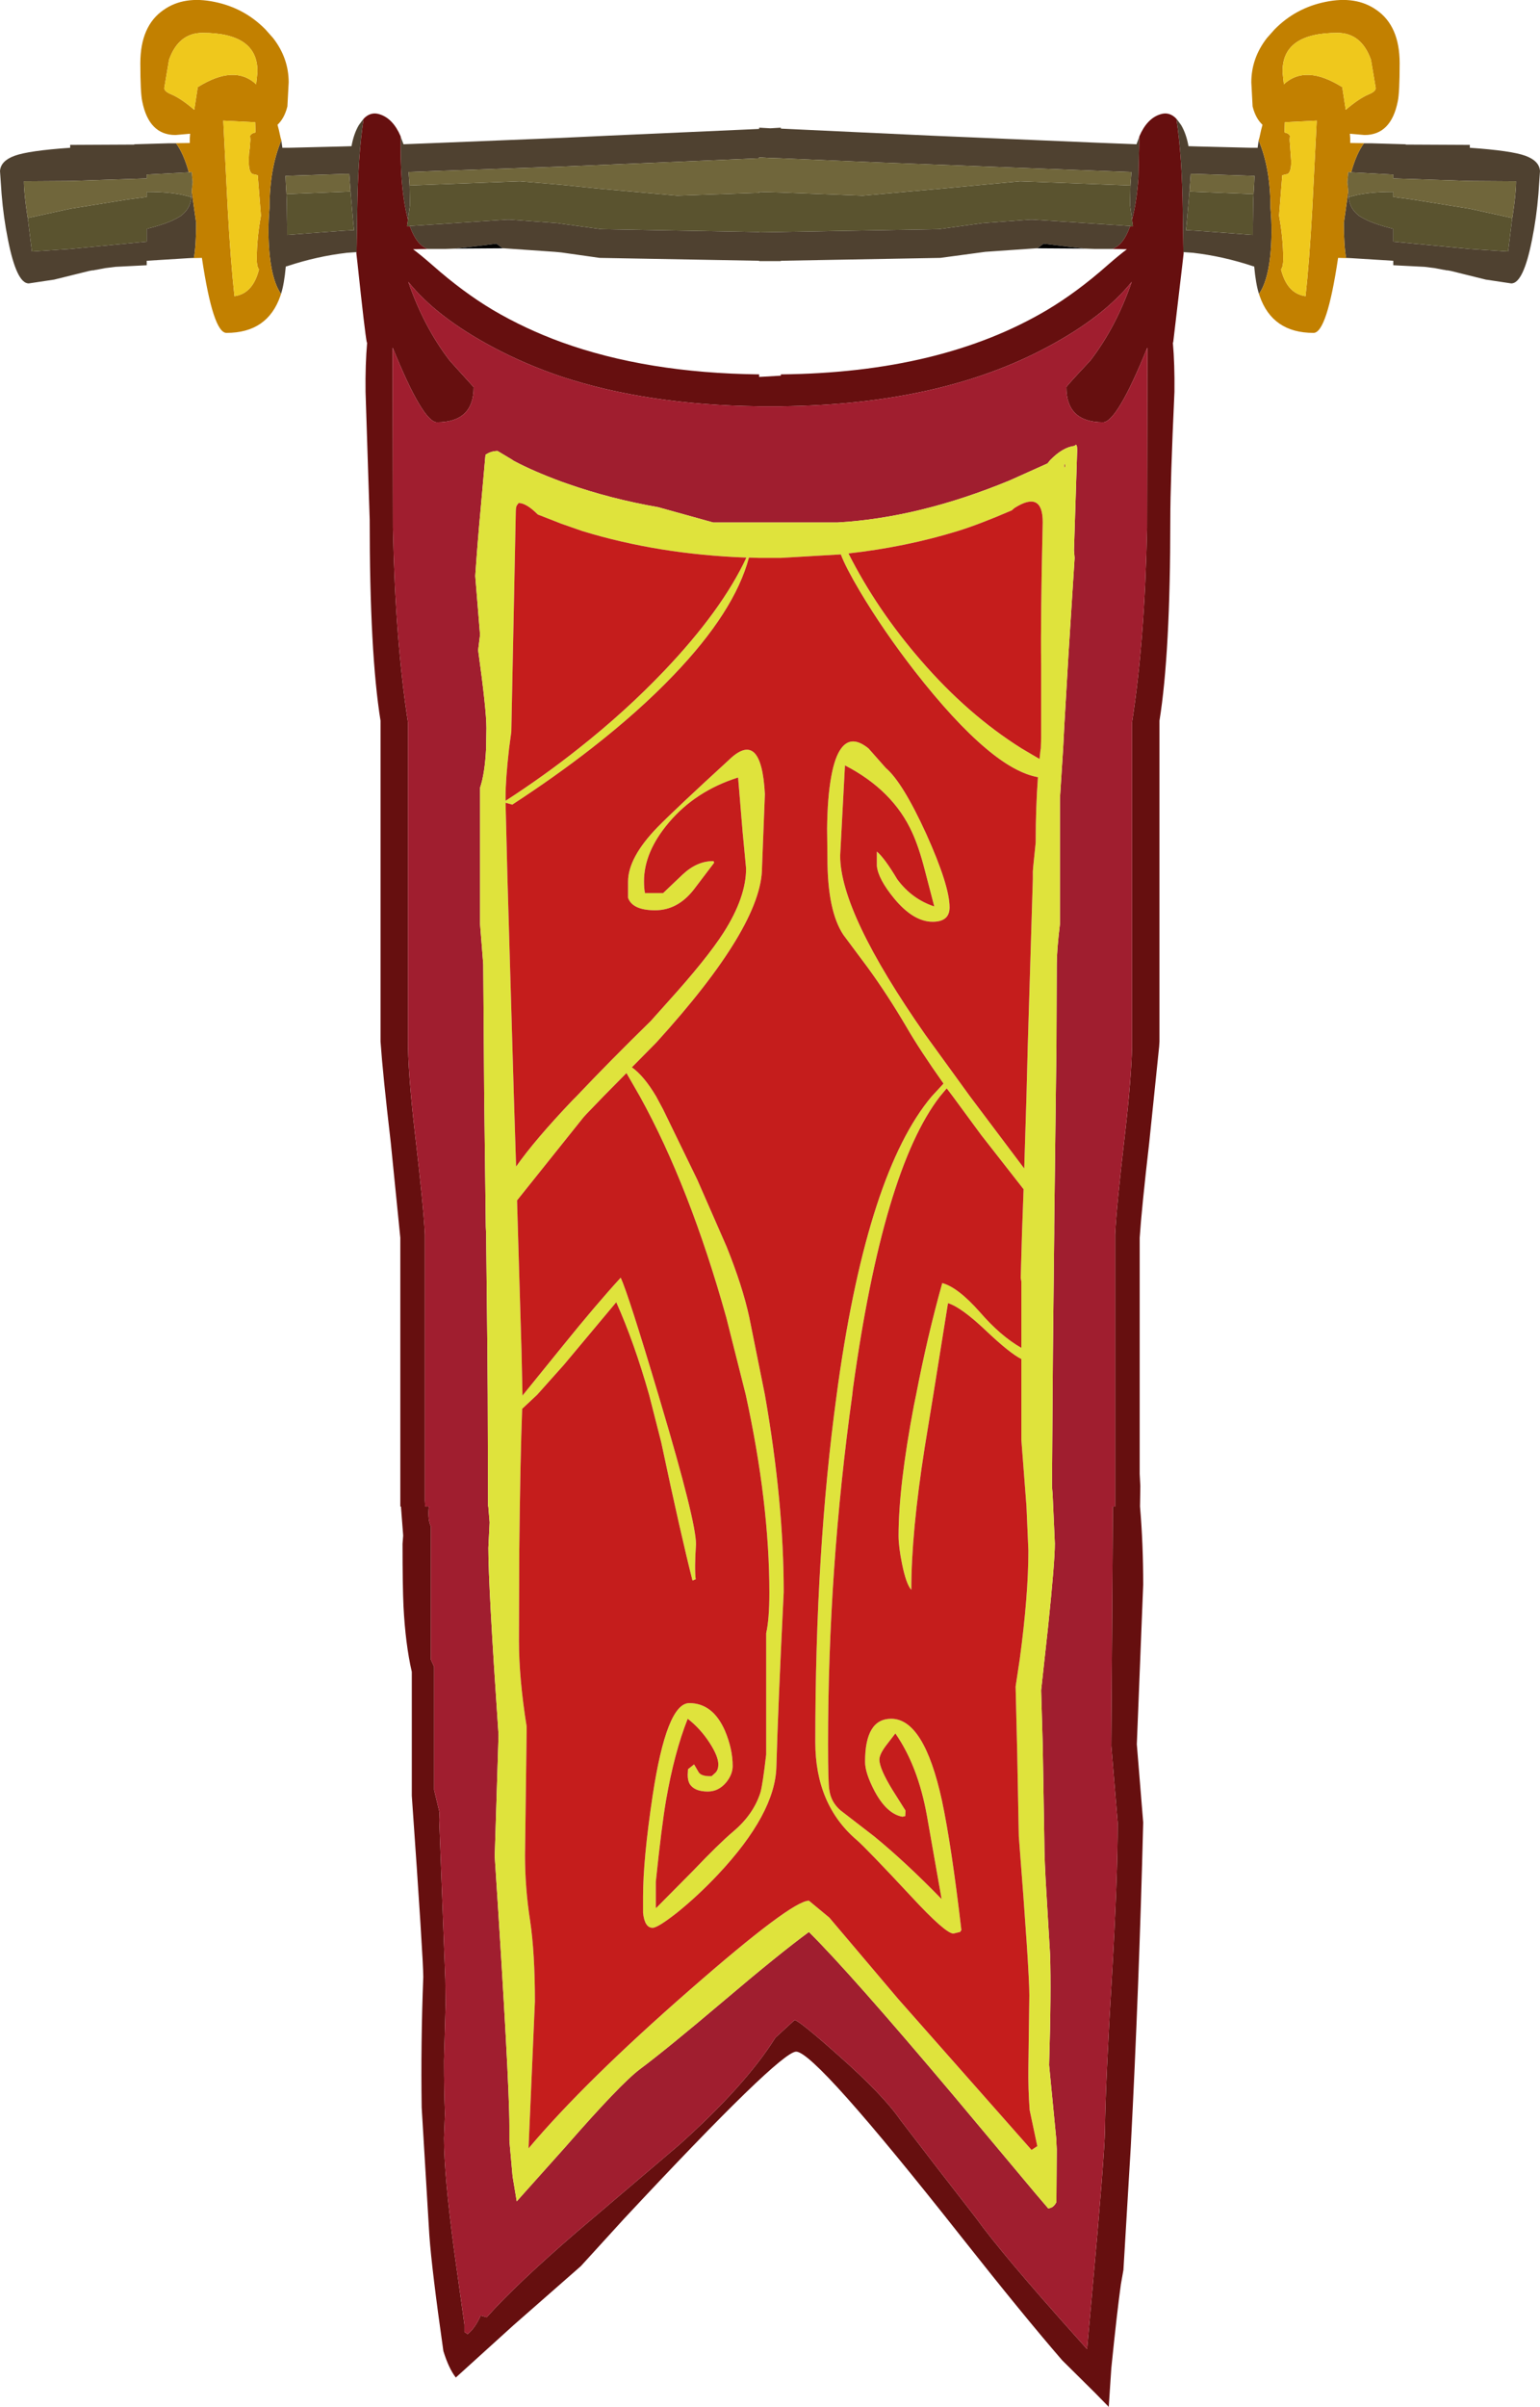 <?xml version="1.0" encoding="UTF-8" standalone="no"?>
<svg xmlns:ffdec="https://www.free-decompiler.com/flash" xmlns:xlink="http://www.w3.org/1999/xlink" ffdec:objectType="frame" height="377.05px" width="241.4px" xmlns="http://www.w3.org/2000/svg">
  <g transform="matrix(1.0, 0.0, 0.0, 1.0, 0.0, 0.0)">
    <use ffdec:characterId="1515" height="377.05" transform="matrix(1.0, 0.0, 0.0, 1.0, 0.0, 0.0)" width="241.4" xlink:href="#shape0"/>
  </g>
  <defs>
    <g id="shape0" transform="matrix(1.0, 0.0, 0.0, 1.0, 0.0, 0.0)">
      <path d="M215.05 22.45 L220.2 22.6 220.3 22.6 220.4 22.65 230.4 22.7 230.4 23.15 Q236.9 23.6 239.1 24.4 241.3 25.2 241.4 26.8 L241.15 30.4 Q240.85 34.1 240.15 37.55 238.8 44.4 236.9 44.4 L232.9 43.8 227.45 42.45 226.9 42.35 226.7 42.35 226.55 42.3 226.2 42.25 225.95 42.2 225.7 42.15 225.15 42.05 224.9 42.0 223.3 41.8 218.4 41.55 218.4 40.85 211.95 40.45 211.0 40.4 Q210.65 38.4 210.65 34.9 L211.35 30.0 211.4 30.7 211.4 30.9 Q211.55 32.7 213.1 33.85 L213.45 34.05 Q215.0 35.0 218.4 35.85 L218.4 37.85 230.4 39.0 236.4 39.4 237.05 34.15 237.1 33.9 Q237.65 30.25 237.65 28.4 L230.4 28.35 218.4 27.95 218.4 27.35 211.8 27.0 Q212.6 24.1 213.8 22.45 L215.05 22.45 M197.35 46.05 Q196.85 44.5 196.6 41.75 L196.4 41.7 Q191.75 40.15 187.0 39.6 L185.55 39.5 185.55 39.6 185.5 39.65 185.4 33.05 Q185.3 24.5 184.4 18.6 L184.75 19.05 185.15 19.6 Q185.95 20.95 186.3 22.9 L187.95 22.95 196.15 23.15 197.15 23.15 197.15 23.05 197.3 22.0 Q199.15 26.4 199.15 32.55 199.5 36.5 199.1 40.25 198.65 44.2 197.35 46.05 M55.85 39.6 L55.85 39.5 54.4 39.6 Q49.65 40.15 45.0 41.7 L44.8 41.75 Q44.55 44.5 44.05 46.05 42.75 44.2 42.3 40.25 41.9 36.5 42.25 32.55 42.25 26.4 44.1 22.0 L44.25 23.05 44.25 23.15 45.25 23.15 53.45 22.95 55.1 22.9 Q55.45 20.95 56.25 19.6 L56.65 19.05 57.0 18.6 Q56.1 24.5 56.0 33.05 L55.9 39.65 55.85 39.6 M29.45 40.45 L23.0 40.85 23.0 41.55 18.1 41.8 16.5 42.0 16.25 42.05 15.7 42.15 15.45 42.2 15.2 42.25 14.85 42.3 14.7 42.35 14.5 42.35 13.95 42.45 8.5 43.8 4.5 44.4 Q2.6 44.4 1.25 37.55 0.55 34.1 0.25 30.4 L0.0 26.8 Q0.1 25.2 2.3 24.4 4.5 23.6 11.0 23.15 L11.0 22.7 21.0 22.65 21.1 22.6 21.2 22.6 26.35 22.45 27.6 22.45 Q28.8 24.1 29.6 27.0 L23.0 27.35 23.0 27.95 11.0 28.35 3.75 28.4 Q3.75 30.25 4.3 33.9 L4.35 34.15 5.0 39.4 11.0 39.0 23.0 37.85 23.0 35.85 Q26.4 35.0 27.95 34.05 L28.3 33.85 Q29.85 32.7 30.0 30.9 L30.0 30.7 30.05 30.0 30.75 34.9 Q30.75 38.4 30.4 40.4 L29.45 40.45 M62.8 21.35 L62.95 21.8 63.25 22.6 69.6 22.35 88.0 21.6 95.45 21.25 119.0 20.2 119.0 20.0 120.75 20.1 122.4 20.0 122.4 20.15 145.95 21.25 171.8 22.35 178.15 22.6 178.45 21.8 178.6 21.35 178.45 27.9 Q178.15 31.85 177.45 34.4 L177.15 32.2 177.15 32.0 177.15 31.9 177.15 31.5 177.2 29.05 177.35 26.95 172.0 26.75 137.7 25.45 122.4 24.8 120.7 24.75 119.0 24.65 119.0 24.8 103.7 25.45 88.0 26.1 69.4 26.75 64.05 26.95 64.2 29.05 64.25 31.5 64.25 31.9 64.25 32.0 64.25 32.2 63.95 34.4 Q63.25 31.85 62.95 27.9 62.75 24.8 62.8 21.35 M64.25 35.45 L64.25 35.4 65.1 35.35 79.5 34.4 79.9 34.4 87.35 34.95 88.0 35.05 94.25 35.9 119.0 36.35 119.0 36.4 147.15 35.9 154.05 34.95 161.5 34.4 161.9 34.4 176.3 35.35 177.15 35.4 177.15 35.45 Q176.1 38.4 174.35 39.0 L173.75 39.0 171.65 39.0 170.15 38.95 167.45 38.65 163.4 38.15 163.55 38.2 162.6 38.9 162.4 38.9 154.45 39.45 147.4 40.4 122.4 40.85 122.4 40.9 119.0 40.9 119.0 40.85 94.0 40.4 88.0 39.55 86.95 39.45 79.0 38.9 78.8 38.9 77.85 38.2 78.0 38.15 73.95 38.65 71.25 38.95 69.75 39.0 67.65 39.0 67.05 39.0 Q65.3 38.4 64.25 35.45 M196.5 30.4 L196.6 28.7 196.65 27.55 196.45 27.55 187.35 27.25 186.65 27.25 186.45 30.0 186.35 31.2 186.0 35.2 185.9 36.05 187.7 36.15 194.4 36.65 195.6 36.75 196.4 36.8 196.4 35.9 196.4 35.4 196.45 31.55 196.5 30.4 M44.9 30.4 L44.95 31.55 45.0 35.4 45.0 35.9 45.0 36.8 45.8 36.75 47.0 36.65 53.7 36.15 55.5 36.05 55.4 35.2 55.05 31.2 54.95 30.0 54.75 27.25 54.05 27.25 44.95 27.55 44.75 27.55 44.8 28.7 44.9 30.4" fill="#4f4130" fill-rule="evenodd" stroke="none"/>
      <path d="M215.05 22.45 L213.8 22.45 Q212.6 24.1 211.8 27.0 L211.35 26.95 211.2 28.55 211.35 30.0 210.65 34.9 Q210.65 38.4 211.0 40.4 L211.95 40.45 209.75 40.4 Q208.0 52.15 205.9 52.15 199.45 52.15 197.45 46.35 L197.35 46.05 Q198.65 44.2 199.1 40.25 199.5 36.5 199.15 32.55 199.15 26.4 197.3 22.0 L197.3 21.95 197.4 21.65 197.7 20.3 197.9 19.55 Q196.85 18.55 196.4 16.85 L196.35 16.65 196.15 12.9 Q196.15 9.1 198.6 5.95 L199.8 4.6 Q203.1 1.25 207.75 0.3 212.55 -0.7 215.75 1.55 219.4 4.05 219.4 9.9 219.4 14.55 219.1 15.9 218.05 21.15 213.9 21.15 L211.6 20.95 211.65 21.65 211.65 22.4 215.05 22.45 M44.05 46.05 L43.95 46.35 Q41.95 52.15 35.5 52.15 33.4 52.15 31.65 40.4 L29.45 40.45 30.4 40.4 Q30.75 38.4 30.75 34.9 L30.05 30.0 30.2 28.55 30.05 26.95 29.6 27.0 Q28.8 24.1 27.6 22.45 L26.35 22.45 29.75 22.4 29.75 21.65 29.8 20.95 27.5 21.15 Q23.35 21.15 22.3 15.9 22.0 14.55 22.0 9.9 22.0 4.05 25.65 1.55 28.85 -0.7 33.65 0.3 38.3 1.25 41.6 4.6 L42.8 5.95 Q45.25 9.1 45.25 12.9 L45.05 16.65 45.0 16.85 Q44.55 18.55 43.5 19.55 L43.7 20.3 44.0 21.65 44.1 21.95 44.1 22.0 Q42.25 26.4 42.25 32.55 41.9 36.5 42.3 40.25 42.75 44.2 44.05 46.05 M210.4 13.65 L210.95 17.2 Q213.0 15.45 214.5 14.8 215.65 14.35 215.65 13.8 L214.9 9.35 Q213.4 5.15 209.65 5.15 200.9 5.15 201.05 11.35 L201.25 13.2 Q204.65 10.05 210.4 13.65 M204.65 46.4 Q205.25 40.95 205.7 32.75 L206.4 18.9 201.4 19.15 201.35 20.75 Q202.05 20.9 202.2 21.3 L202.15 21.9 202.25 23.25 202.4 25.3 Q202.4 26.9 201.85 27.25 L201.0 27.45 200.9 28.7 200.5 33.75 200.5 33.8 Q201.15 37.4 201.15 40.55 201.15 41.8 200.8 42.2 201.75 46.0 204.65 46.4 M40.9 33.75 L40.5 28.7 40.4 27.45 39.55 27.25 Q39.0 26.9 39.0 25.3 39.0 23.95 39.15 23.25 L39.25 21.9 39.2 21.3 Q39.35 20.9 40.05 20.75 L40.0 19.15 35.0 18.9 35.7 32.75 Q36.15 40.95 36.75 46.4 39.65 46.0 40.6 42.2 40.25 41.8 40.25 40.55 40.25 37.4 40.9 33.8 L40.9 33.75 M31.75 5.15 Q28.0 5.15 26.5 9.35 L25.75 13.8 Q25.75 14.35 26.9 14.8 28.4 15.45 30.45 17.2 L31.0 13.65 Q36.75 10.05 40.15 13.2 L40.35 11.35 Q40.5 5.15 31.75 5.15" fill="#c28000" fill-rule="evenodd" stroke="none"/>
      <path d="M210.4 13.65 Q204.65 10.05 201.25 13.2 L201.05 11.35 Q200.9 5.15 209.65 5.15 213.4 5.15 214.9 9.35 L215.65 13.8 Q215.65 14.35 214.5 14.8 213.0 15.45 210.95 17.2 L210.4 13.65 M204.65 46.4 Q201.75 46.0 200.8 42.2 201.15 41.8 201.15 40.55 201.15 37.4 200.5 33.8 L200.5 33.75 200.9 28.7 201.0 27.45 201.85 27.25 Q202.4 26.9 202.4 25.3 L202.25 23.25 202.15 21.9 202.2 21.3 Q202.05 20.9 201.35 20.75 L201.4 19.15 206.4 18.9 205.7 32.75 Q205.25 40.95 204.65 46.4 M40.9 33.75 L40.9 33.8 Q40.25 37.4 40.25 40.55 40.25 41.8 40.6 42.2 39.65 46.0 36.75 46.4 36.15 40.95 35.7 32.75 L35.0 18.9 40.0 19.15 40.05 20.75 Q39.35 20.9 39.2 21.3 L39.25 21.9 39.15 23.25 Q39.0 23.95 39.0 25.3 39.0 26.9 39.55 27.25 L40.4 27.45 40.5 28.7 40.9 33.75 M31.75 5.15 Q40.5 5.15 40.35 11.35 L40.15 13.2 Q36.75 10.05 31.0 13.65 L30.45 17.2 Q28.4 15.45 26.9 14.8 25.75 14.35 25.75 13.8 L26.5 9.35 Q28.0 5.15 31.75 5.15" fill="#efc81c" fill-rule="evenodd" stroke="none"/>
      <path d="M237.05 34.15 L236.4 39.4 230.4 39.0 218.4 37.85 218.4 35.85 Q215.0 35.0 213.45 34.05 L213.1 33.85 Q211.55 32.7 211.4 30.9 213.9 30.05 218.4 30.05 L218.4 30.85 221.4 31.25 230.4 32.7 237.05 34.15 M177.2 29.05 L177.15 31.5 177.15 31.9 177.15 32.0 177.15 32.2 177.45 34.4 177.6 35.45 177.15 35.45 177.15 35.4 176.3 35.35 161.9 34.4 161.5 34.4 154.05 34.95 147.15 35.9 119.0 36.4 119.0 36.35 94.25 35.9 88.0 35.05 87.35 34.95 79.9 34.4 79.5 34.4 65.1 35.35 64.25 35.4 64.25 35.45 63.8 35.45 63.95 34.4 64.25 32.2 64.25 32.0 64.25 31.9 64.25 31.5 64.2 29.05 81.5 28.4 88.0 28.95 93.85 29.55 106.15 30.65 119.0 30.2 119.0 30.05 120.75 30.1 122.4 30.15 135.25 30.65 147.55 29.55 159.9 28.4 177.2 29.05 M196.5 30.4 L196.45 31.55 196.4 35.4 196.4 35.9 196.4 36.8 195.6 36.75 194.4 36.65 187.7 36.15 185.9 36.05 186.0 35.2 186.35 31.2 186.45 30.0 196.5 30.4 M54.95 30.0 L55.05 31.2 55.4 35.2 55.5 36.05 53.7 36.15 47.0 36.65 45.8 36.75 45.0 36.8 45.0 35.9 45.0 35.4 44.95 31.55 44.9 30.4 54.95 30.0 M4.35 34.15 L11.0 32.7 20.0 31.25 23.0 30.85 23.0 30.05 Q27.5 30.05 30.0 30.9 29.85 32.7 28.3 33.85 L27.95 34.05 Q26.4 35.0 23.0 35.85 L23.0 37.85 11.0 39.0 5.0 39.4 4.35 34.15" fill="#5a532f" fill-rule="evenodd" stroke="none"/>
      <path d="M211.8 27.0 L218.4 27.35 218.4 27.95 230.4 28.35 237.65 28.4 Q237.65 30.25 237.1 33.9 L237.05 34.15 230.4 32.7 221.4 31.25 218.4 30.85 218.4 30.05 Q213.9 30.05 211.4 30.9 L211.4 30.7 211.35 30.0 211.2 28.55 211.35 26.95 211.8 27.0 M64.2 29.05 L64.05 26.95 69.4 26.75 88.0 26.1 103.7 25.45 119.0 24.8 119.0 24.65 120.7 24.75 122.4 24.8 137.7 25.45 172.0 26.75 177.35 26.95 177.2 29.05 159.9 28.4 147.55 29.55 135.25 30.65 122.4 30.15 120.75 30.1 119.0 30.05 119.0 30.2 106.15 30.65 93.85 29.55 88.0 28.95 81.5 28.4 64.2 29.05 M186.45 30.0 L186.65 27.25 187.35 27.25 196.45 27.55 196.65 27.55 196.6 28.7 196.5 30.4 186.45 30.0 M44.9 30.4 L44.8 28.7 44.75 27.55 44.95 27.55 54.05 27.25 54.75 27.25 54.95 30.0 44.9 30.4 M30.0 30.9 Q27.5 30.05 23.0 30.05 L23.0 30.85 20.0 31.25 11.0 32.7 4.35 34.15 4.3 33.9 Q3.75 30.25 3.75 28.4 L11.0 28.35 23.0 27.95 23.0 27.35 29.6 27.0 30.05 26.95 30.2 28.55 30.05 30.0 30.0 30.7 30.0 30.9" fill="#70663b" fill-rule="evenodd" stroke="none"/>
      <path d="M185.55 39.6 L185.35 41.35 183.9 53.65 183.85 53.65 Q184.15 57.1 184.1 61.35 183.45 75.5 183.45 81.4 183.45 102.4 181.75 112.9 L181.75 163.15 181.7 163.95 180.15 178.95 Q178.95 189.35 178.65 193.9 L178.65 230.9 178.75 232.8 178.7 236.0 Q179.2 241.8 179.2 248.25 L178.2 273.25 179.2 285.5 Q178.55 311.35 177.25 336.35 L176.1 355.6 175.7 357.85 Q175.1 362.15 174.2 371.0 L173.8 377.05 171.7 374.9 166.5 369.75 Q160.4 362.7 150.8 350.55 127.8 321.4 124.8 321.4 122.25 321.4 97.8 347.6 L91.05 355.0 80.5 364.25 71.45 372.45 Q70.35 371.05 69.5 368.3 67.7 355.7 67.3 350.15 L66.1 330.15 Q65.95 319.95 66.35 309.7 66.35 306.85 64.55 281.3 L64.55 261.9 Q63.55 257.55 63.25 251.65 63.1 248.5 63.1 241.85 L63.2 240.55 62.85 236.0 62.75 236.0 62.75 193.9 61.25 178.95 Q60.0 168.25 59.65 163.15 L59.65 112.9 Q57.95 102.4 57.95 81.4 L57.3 61.35 Q57.25 57.1 57.55 53.65 L57.5 53.65 Q57.2 52.2 56.05 41.35 L55.85 39.6 55.9 39.65 56.0 33.05 Q56.1 24.5 57.0 18.6 58.1 17.45 59.5 17.9 61.6 18.55 62.8 21.35 62.75 24.8 62.95 27.9 63.25 31.85 63.95 34.4 L63.8 35.45 64.25 35.45 Q65.3 38.4 67.05 39.0 L64.75 39.05 Q65.85 39.85 67.8 41.55 72.55 45.75 77.25 48.55 82.25 51.5 88.0 53.6 101.4 58.45 119.0 58.65 L119.0 59.05 122.4 58.85 122.4 58.65 Q147.55 58.4 164.15 48.55 168.85 45.75 173.6 41.55 175.55 39.85 176.65 39.05 L174.35 39.0 Q176.1 38.4 177.15 35.45 L177.6 35.45 177.45 34.4 Q178.15 31.85 178.45 27.9 L178.6 21.35 Q179.8 18.55 181.9 17.9 183.3 17.45 184.4 18.6 185.3 24.5 185.4 33.05 L185.5 39.65 185.55 39.6 M167.15 60.65 Q167.15 60.5 170.9 56.5 174.95 51.25 177.4 44.15 173.0 49.65 164.2 54.35 147.35 63.4 122.4 63.65 L120.5 63.65 119.0 63.65 Q101.5 63.45 88.0 59.0 82.25 57.05 77.2 54.35 68.4 49.65 64.0 44.15 66.45 51.25 70.5 56.5 L74.25 60.65 Q74.25 66.15 68.5 66.15 66.3 66.15 61.55 54.45 L61.6 82.7 Q61.95 100.25 63.95 113.15 L63.95 162.65 Q63.9 167.65 65.05 177.6 66.4 189.1 66.6 193.4 L66.6 235.1 66.65 236.0 67.25 236.0 67.2 236.25 Q67.05 238.15 67.55 239.15 L67.55 260.0 68.05 261.1 68.05 280.4 68.9 283.95 68.85 285.1 69.8 310.05 69.85 313.95 69.6 322.8 Q69.6 327.3 69.75 331.1 L69.6 334.95 Q69.6 340.7 71.2 352.65 L72.8 364.15 72.8 365.3 73.3 365.65 Q74.45 364.75 75.35 362.75 L76.3 363.0 Q81.0 357.75 90.4 349.65 L106.4 336.05 Q116.85 326.7 121.55 319.2 L124.55 316.45 Q125.2 316.45 131.5 322.05 138.45 328.2 141.1 332.05 L146.9 339.6 152.95 347.4 Q157.05 353.1 168.7 366.1 L170.4 368.0 171.2 359.1 Q173.15 337.65 173.2 333.65 173.3 326.0 174.3 309.55 175.2 294.05 175.2 285.55 L174.2 273.5 174.45 236.0 174.8 236.0 174.8 193.4 Q175.0 189.1 176.35 177.6 177.35 168.85 177.45 163.95 L177.45 162.65 177.45 113.15 Q179.45 100.25 179.8 82.7 L179.85 54.45 Q175.1 66.15 172.9 66.15 167.15 66.15 167.15 60.65" fill="#660f0f" fill-rule="evenodd" stroke="none"/>
      <path d="M71.25 38.95 L73.95 38.65 78.0 38.15 77.85 38.2 78.8 38.9 71.25 38.95 M162.6 38.9 L163.55 38.2 163.4 38.15 167.45 38.65 170.15 38.95 162.6 38.9" fill="#000000" fill-rule="evenodd" stroke="none"/>
      <path d="M167.15 60.65 Q167.15 66.15 172.9 66.15 175.1 66.15 179.85 54.45 L179.8 82.7 Q179.45 100.25 177.45 113.15 L177.45 162.65 177.45 163.95 Q177.35 168.85 176.35 177.6 175.0 189.1 174.8 193.4 L174.8 236.0 174.45 236.0 174.2 273.5 175.2 285.55 Q175.2 294.05 174.3 309.55 173.3 326.0 173.2 333.65 173.15 337.65 171.2 359.1 L170.4 368.0 168.7 366.1 Q157.05 353.1 152.95 347.4 L146.9 339.6 141.1 332.05 Q138.45 328.2 131.5 322.05 125.2 316.45 124.55 316.45 L121.55 319.2 Q116.85 326.7 106.4 336.05 L90.4 349.65 Q81.0 357.75 76.3 363.0 L75.35 362.75 Q74.45 364.75 73.3 365.65 L72.8 365.3 72.8 364.15 71.2 352.65 Q69.6 340.7 69.6 334.95 L69.75 331.1 Q69.6 327.3 69.6 322.8 L69.85 313.95 69.8 310.05 68.85 285.1 68.9 283.95 68.05 280.4 68.05 261.1 67.55 260.0 67.55 239.15 Q67.05 238.15 67.2 236.25 L67.25 236.0 66.65 236.0 66.6 235.1 66.6 193.4 Q66.4 189.1 65.05 177.6 63.9 167.65 63.95 162.65 L63.95 113.15 Q61.95 100.25 61.6 82.7 L61.55 54.45 Q66.3 66.15 68.5 66.15 74.25 66.15 74.25 60.65 L70.5 56.5 Q66.45 51.25 64.0 44.15 68.4 49.65 77.2 54.35 82.25 57.05 88.0 59.0 101.5 63.45 119.0 63.65 L120.5 63.65 122.4 63.65 Q147.35 63.4 164.2 54.35 173.0 49.65 177.4 44.15 174.95 51.25 170.9 56.5 167.15 60.5 167.15 60.65 M168.45 69.85 Q166.6 70.05 164.6 72.1 L164.2 72.6 158.3 75.25 Q144.15 81.1 131.3 81.85 L111.8 81.85 103.15 79.45 Q95.7 78.15 89.0 75.8 L88.0 75.45 Q83.55 73.8 80.55 72.2 L80.25 72.0 78.0 70.65 Q76.95 70.65 76.1 71.25 L75.35 79.65 Q74.85 85.05 74.5 90.2 L74.5 90.25 75.25 99.45 74.95 101.85 Q76.25 111.2 76.25 114.05 L76.2 117.25 Q76.0 121.2 75.25 123.4 L75.25 144.75 75.75 151.05 75.9 171.75 76.15 192.2 76.2 193.2 76.4 211.7 76.45 218.5 76.5 234.3 76.5 236.0 76.55 236.0 76.55 236.1 76.75 238.5 76.55 242.5 Q76.55 248.45 78.1 271.05 L78.15 271.8 77.55 290.8 Q79.85 325.95 79.85 333.0 L79.85 335.35 80.35 340.95 81.0 344.85 88.65 336.3 Q97.25 326.45 100.3 324.15 104.4 321.1 113.5 313.4 122.1 306.1 126.8 302.65 133.35 309.15 149.45 328.25 L162.3 343.6 164.05 345.65 164.3 345.95 Q165.15 345.9 165.6 344.95 L165.6 344.15 165.65 336.7 165.6 335.8 165.6 335.35 164.45 323.5 Q164.8 312.0 164.6 306.15 L164.05 296.9 Q163.7 291.35 163.7 288.35 L163.45 273.4 163.2 264.8 164.3 254.75 Q165.35 244.65 165.35 241.8 L165.0 234.05 164.9 232.9 165.0 218.5 165.05 211.7 165.25 193.2 165.25 192.2 165.5 171.75 165.6 163.95 165.65 151.05 Q165.65 148.9 166.15 144.75 L166.15 125.05 166.65 117.25 166.85 113.4 167.5 102.3 168.45 87.4 168.35 86.2 168.85 70.55 Q168.85 69.3 168.45 69.85 M166.8 73.0 L166.85 72.85 Q166.95 72.2 166.95 73.3 L166.9 73.2 166.8 73.0" fill="#a01e2f" fill-rule="evenodd" stroke="none"/>
      <path d="M168.45 69.85 Q168.85 69.3 168.85 70.55 L168.35 86.2 168.45 87.4 167.5 102.3 166.85 113.4 166.65 117.25 166.15 125.05 166.15 144.75 Q165.65 148.9 165.65 151.05 L165.6 163.95 165.5 171.75 165.25 192.2 165.25 193.2 165.05 211.7 165.0 218.5 164.9 232.9 165.0 234.05 165.35 241.8 Q165.35 244.65 164.3 254.75 L163.2 264.8 163.45 273.4 163.7 288.35 Q163.7 291.35 164.05 296.9 L164.6 306.15 Q164.8 312.0 164.45 323.5 L165.6 335.35 165.6 335.8 165.65 336.7 165.6 344.15 165.6 344.95 Q165.15 345.9 164.3 345.95 L164.05 345.65 162.3 343.6 149.45 328.25 Q133.35 309.15 126.8 302.65 122.1 306.1 113.5 313.4 104.4 321.1 100.3 324.15 97.25 326.45 88.65 336.3 L81.0 344.85 80.35 340.95 79.85 335.35 79.85 333.0 Q79.85 325.95 77.55 290.8 L78.15 271.8 78.1 271.05 Q76.55 248.45 76.55 242.5 L76.75 238.5 76.55 236.1 76.55 236.0 76.5 236.0 76.5 234.3 76.45 218.5 76.4 211.7 76.2 193.2 76.15 192.2 75.9 171.75 75.75 151.05 75.25 144.75 75.25 123.4 Q76.0 121.2 76.2 117.25 L76.25 114.05 Q76.25 111.2 74.95 101.85 L75.25 99.45 74.5 90.25 74.5 90.2 Q74.85 85.05 75.35 79.65 L76.1 71.25 Q76.95 70.65 78.0 70.65 L80.25 72.0 80.55 72.2 Q83.55 73.8 88.0 75.45 L89.0 75.8 Q95.7 78.15 103.15 79.45 L111.8 81.85 131.3 81.85 Q144.15 81.1 158.3 75.25 L164.2 72.6 164.6 72.1 Q166.6 70.05 168.45 69.85 M166.8 73.0 L166.9 73.2 166.95 73.3 Q166.95 72.2 166.85 72.85 L166.8 73.0 M163.2 115.65 L163.2 104.15 Q163.1 96.85 163.45 81.8 163.45 76.75 159.0 79.6 L158.6 79.95 Q153.5 82.15 150.1 83.2 141.95 85.7 133.0 86.7 137.45 95.5 144.35 103.45 151.7 111.95 160.15 117.25 L162.95 118.9 163.1 117.5 163.15 117.25 163.2 115.65 M162.35 131.65 Q162.35 126.5 162.7 121.75 159.1 121.1 154.55 117.25 149.55 113.05 143.35 105.1 138.5 98.85 134.8 92.65 132.55 88.85 131.8 86.85 L122.4 87.4 121.55 87.4 121.0 87.4 120.4 87.4 119.9 87.4 119.0 87.4 117.4 87.35 Q115.15 95.8 105.6 105.75 100.15 111.45 92.7 117.25 87.05 121.65 80.3 126.05 L79.25 125.75 79.55 137.7 80.55 171.75 80.9 182.75 Q83.8 178.6 89.75 172.35 L90.35 171.75 Q95.7 166.1 102.0 159.95 L104.55 157.1 Q110.8 150.2 113.45 146.05 116.95 140.55 116.95 136.05 L116.4 130.25 115.7 121.8 Q109.05 123.9 104.85 128.85 100.95 133.45 100.95 138.05 100.95 139.15 101.1 139.9 L103.95 139.9 107.0 137.0 Q109.3 134.85 111.85 134.9 L111.95 135.15 108.8 139.3 Q106.25 142.6 102.7 142.6 99.15 142.6 98.45 140.65 L98.45 138.1 Q98.45 134.35 103.05 129.6 105.9 126.7 114.2 119.1 119.35 114.05 119.9 124.4 L119.45 135.9 Q119.45 145.1 102.9 163.3 L99.05 167.2 Q100.95 168.55 102.85 171.75 L103.95 173.8 109.3 184.8 113.9 195.3 Q116.4 201.5 117.45 206.35 L119.9 218.5 Q122.85 235.3 122.85 249.4 121.95 267.65 121.7 276.8 121.5 284.1 112.6 293.6 109.4 297.0 106.1 299.65 103.1 302.0 102.3 302.0 101.05 302.0 100.8 299.65 L100.8 297.15 Q100.8 291.3 102.3 281.3 104.5 266.8 108.05 266.8 111.75 266.8 113.65 271.15 114.85 274.0 114.85 276.65 114.85 277.95 113.85 279.2 112.65 280.65 110.95 280.65 108.85 280.65 108.1 279.45 107.8 278.9 107.8 278.05 L107.85 277.15 108.8 276.4 109.5 277.6 Q109.9 278.3 111.55 278.25 L112.2 277.65 Q112.6 277.2 112.6 276.4 112.6 275.15 111.25 273.05 109.8 270.8 107.8 269.25 105.7 274.55 104.4 282.05 103.7 286.15 102.8 294.8 L102.8 298.8 102.85 298.9 108.7 293.0 Q112.65 288.85 114.95 286.9 118.1 284.25 119.2 280.8 119.55 279.6 120.1 274.85 L120.1 255.85 Q120.6 253.65 120.6 249.5 120.6 235.45 116.9 218.5 L113.85 206.4 Q108.1 185.85 100.3 171.75 L98.2 168.1 94.6 171.75 91.9 174.55 91.45 175.05 81.05 188.05 81.2 193.2 81.75 211.7 81.9 218.5 81.9 218.6 81.9 218.65 82.0 218.5 88.2 210.85 Q93.45 204.35 97.3 200.15 98.55 202.9 103.2 218.5 L103.6 219.85 Q109.1 238.3 109.1 241.9 108.85 245.65 109.05 247.4 L108.55 247.6 Q106.75 240.55 103.65 225.95 L101.75 218.5 Q99.4 210.25 96.6 204.0 L88.4 213.8 84.2 218.5 81.85 220.7 Q81.55 228.5 81.4 242.8 L81.35 257.05 Q81.35 262.95 82.55 270.45 L82.55 271.3 82.3 290.65 Q82.3 295.8 83.1 300.9 83.85 305.95 83.85 313.55 L82.85 336.55 Q91.7 326.05 108.15 311.7 124.1 297.75 126.8 297.75 L130.0 300.4 140.8 313.15 161.7 336.8 162.6 336.2 161.4 330.55 Q161.15 327.2 161.2 323.85 L161.35 312.55 Q161.35 308.7 159.7 287.65 L159.45 274.55 159.2 264.2 159.85 259.9 Q161.2 249.9 161.2 242.9 L160.9 235.95 160.1 225.55 160.1 212.9 Q158.3 212.0 154.6 208.5 150.65 204.75 148.6 204.15 L146.3 218.5 144.95 226.75 Q142.85 240.1 142.85 249.05 142.05 248.2 141.4 245.0 140.85 242.3 140.85 240.6 140.85 232.85 143.25 220.2 L143.6 218.5 Q145.35 209.4 147.7 201.0 150.15 201.65 153.6 205.55 156.85 209.3 160.1 211.15 L160.1 200.75 160.0 200.2 160.2 193.2 160.45 186.3 153.8 177.8 149.35 171.75 148.4 170.5 147.35 171.75 Q138.45 183.25 133.7 217.55 L133.6 218.5 Q129.8 245.8 129.8 273.25 129.8 279.25 130.0 280.4 130.25 282.3 131.75 283.6 L137.0 287.65 Q141.9 291.65 147.6 297.5 L145.3 284.45 Q143.9 276.65 140.35 271.55 L138.85 273.5 Q137.85 274.85 137.85 275.65 137.85 277.05 139.9 280.4 L141.95 283.65 141.9 284.5 141.45 284.6 Q139.0 284.15 137.1 280.6 135.6 277.75 135.6 276.0 135.6 269.25 139.7 269.25 144.85 269.25 147.65 282.05 149.15 289.1 150.7 302.35 L150.5 302.65 149.45 302.9 Q148.2 302.9 142.75 297.0 135.8 289.55 134.3 288.25 127.8 282.7 127.8 272.9 127.8 242.95 131.15 218.5 L131.4 216.65 Q136.1 183.55 146.05 171.75 L147.9 169.75 Q144.15 164.45 142.1 160.9 139.1 155.8 136.0 151.55 L132.2 146.45 Q129.7 142.7 129.7 134.4 L129.65 129.8 Q129.7 124.9 130.3 121.65 130.85 118.6 131.85 117.25 133.45 115.05 136.15 117.25 L138.85 120.3 Q141.5 122.55 145.2 130.65 148.85 138.75 148.85 142.15 148.85 144.4 146.2 144.4 143.2 144.4 140.2 140.8 137.65 137.7 137.45 135.65 L137.45 133.4 Q138.65 134.4 140.65 137.75 142.95 140.85 146.45 142.0 L144.95 136.25 Q144.05 132.75 143.0 130.45 140.0 123.8 132.45 119.9 L131.7 134.05 Q131.7 143.0 145.05 162.1 L152.05 171.75 160.55 183.05 160.9 171.75 161.1 163.95 161.9 137.7 161.9 136.5 161.95 135.85 162.35 131.95 162.35 131.65 M84.3 80.6 Q82.5 78.8 81.3 78.8 L81.0 79.2 Q80.85 79.5 80.85 80.3 L80.15 114.65 79.8 117.25 Q79.25 122.1 79.25 124.8 L79.25 125.45 Q85.35 121.5 90.7 117.25 98.05 111.45 104.1 105.1 113.15 95.6 117.0 87.35 103.25 86.85 91.3 83.2 L88.0 82.05 84.3 80.6" fill="#dfe33c" fill-rule="evenodd" stroke="none"/>
      <path d="M163.2 115.65 L163.15 117.25 163.1 117.5 162.95 118.9 160.15 117.25 Q151.7 111.95 144.35 103.45 137.45 95.5 133.0 86.7 141.95 85.7 150.1 83.2 153.5 82.15 158.6 79.95 L159.0 79.6 Q163.45 76.75 163.45 81.8 163.1 96.85 163.2 104.15 L163.2 115.65 M162.35 131.65 L162.35 131.95 161.95 135.85 161.9 136.5 161.9 137.7 161.1 163.95 160.9 171.75 160.55 183.05 152.05 171.75 145.05 162.1 Q131.7 143.0 131.7 134.05 L132.45 119.9 Q140.0 123.8 143.0 130.45 144.05 132.75 144.95 136.25 L146.45 142.0 Q142.95 140.85 140.65 137.75 138.65 134.4 137.45 133.4 L137.45 135.65 Q137.65 137.7 140.2 140.8 143.2 144.4 146.2 144.4 148.85 144.4 148.85 142.15 148.85 138.75 145.2 130.65 141.5 122.55 138.85 120.3 L136.15 117.25 Q133.45 115.05 131.85 117.25 130.85 118.6 130.3 121.65 129.7 124.9 129.65 129.8 L129.7 134.4 Q129.7 142.7 132.2 146.45 L136.0 151.55 Q139.1 155.8 142.1 160.9 144.15 164.45 147.9 169.75 L146.05 171.75 Q136.1 183.55 131.4 216.65 L131.15 218.5 Q127.8 242.95 127.8 272.9 127.8 282.7 134.3 288.25 135.8 289.55 142.75 297.0 148.2 302.9 149.45 302.9 L150.5 302.65 150.7 302.35 Q149.15 289.1 147.65 282.05 144.85 269.25 139.7 269.25 135.6 269.25 135.6 276.0 135.6 277.75 137.1 280.6 139.0 284.15 141.45 284.6 L141.9 284.5 141.95 283.65 139.9 280.4 Q137.85 277.05 137.85 275.65 137.85 274.85 138.85 273.5 L140.35 271.55 Q143.9 276.65 145.3 284.45 L147.6 297.5 Q141.9 291.65 137.0 287.65 L131.75 283.6 Q130.25 282.3 130.0 280.4 129.8 279.25 129.8 273.25 129.8 245.8 133.6 218.5 L133.7 217.55 Q138.45 183.25 147.35 171.75 L148.4 170.5 149.35 171.75 153.8 177.8 160.45 186.3 160.2 193.2 160.0 200.2 160.1 200.75 160.1 211.15 Q156.85 209.3 153.6 205.55 150.15 201.65 147.7 201.0 145.35 209.4 143.6 218.5 L143.25 220.2 Q140.85 232.85 140.85 240.6 140.85 242.3 141.4 245.0 142.05 248.2 142.85 249.05 142.85 240.1 144.95 226.75 L146.3 218.5 148.6 204.15 Q150.65 204.75 154.6 208.5 158.3 212.0 160.1 212.9 L160.1 225.55 160.9 235.95 161.2 242.9 Q161.2 249.9 159.85 259.9 L159.2 264.2 159.45 274.55 159.7 287.65 Q161.35 308.7 161.35 312.55 L161.2 323.85 Q161.15 327.2 161.4 330.55 L162.6 336.2 161.7 336.8 140.8 313.15 130.0 300.4 126.8 297.75 Q124.1 297.75 108.15 311.7 91.7 326.05 82.85 336.55 L83.85 313.55 Q83.85 305.95 83.1 300.9 82.3 295.8 82.3 290.65 L82.55 271.3 82.55 270.45 Q81.35 262.95 81.35 257.05 L81.4 242.8 Q81.55 228.5 81.85 220.7 L84.2 218.5 88.4 213.8 96.6 204.0 Q99.4 210.25 101.75 218.5 L103.65 225.95 Q106.75 240.55 108.55 247.6 L109.05 247.4 Q108.85 245.65 109.1 241.9 109.1 238.3 103.6 219.85 L103.2 218.5 Q98.55 202.9 97.3 200.15 93.45 204.35 88.2 210.85 L82.0 218.5 81.9 218.65 81.9 218.6 81.9 218.5 81.75 211.7 81.2 193.2 81.05 188.05 91.45 175.05 91.9 174.55 94.6 171.75 98.2 168.1 100.3 171.75 Q108.1 185.85 113.85 206.4 L116.9 218.5 Q120.6 235.45 120.6 249.5 120.6 253.65 120.1 255.85 L120.1 274.85 Q119.55 279.6 119.2 280.8 118.1 284.25 114.95 286.9 112.65 288.85 108.7 293.0 L102.85 298.9 102.8 298.8 102.8 294.8 Q103.7 286.15 104.4 282.05 105.7 274.55 107.8 269.25 109.8 270.8 111.25 273.05 112.6 275.15 112.6 276.4 112.6 277.2 112.2 277.65 L111.55 278.25 Q109.9 278.3 109.5 277.6 L108.8 276.4 107.85 277.15 107.8 278.05 Q107.8 278.9 108.1 279.45 108.85 280.65 110.95 280.65 112.65 280.65 113.85 279.2 114.85 277.95 114.85 276.65 114.85 274.0 113.65 271.15 111.75 266.8 108.05 266.8 104.5 266.8 102.3 281.3 100.8 291.3 100.8 297.15 L100.8 299.65 Q101.05 302.0 102.3 302.0 103.1 302.0 106.1 299.65 109.4 297.0 112.6 293.6 121.5 284.1 121.7 276.8 121.95 267.65 122.85 249.4 122.85 235.3 119.9 218.5 L117.45 206.35 Q116.4 201.5 113.9 195.3 L109.3 184.8 103.95 173.8 102.85 171.75 Q100.95 168.55 99.05 167.2 L102.9 163.3 Q119.45 145.1 119.45 135.9 L119.9 124.4 Q119.35 114.05 114.2 119.1 105.9 126.7 103.05 129.6 98.45 134.35 98.45 138.1 L98.45 140.65 Q99.15 142.6 102.7 142.6 106.25 142.6 108.8 139.3 L111.95 135.15 111.85 134.9 Q109.3 134.85 107.0 137.0 L103.95 139.9 101.1 139.9 Q100.95 139.15 100.95 138.05 100.95 133.45 104.85 128.85 109.05 123.9 115.7 121.8 L116.4 130.25 116.95 136.05 Q116.95 140.55 113.45 146.05 110.8 150.2 104.55 157.1 L102.0 159.95 Q95.7 166.1 90.35 171.75 L89.75 172.35 Q83.8 178.6 80.9 182.75 L80.55 171.75 79.55 137.7 79.25 125.75 80.3 126.05 Q87.05 121.65 92.7 117.25 100.15 111.45 105.6 105.75 115.15 95.8 117.4 87.35 L119.0 87.4 119.9 87.4 120.4 87.4 121.0 87.4 121.55 87.4 122.4 87.4 131.8 86.85 Q132.55 88.85 134.8 92.65 138.5 98.85 143.35 105.1 149.55 113.05 154.55 117.25 159.1 121.1 162.7 121.75 162.35 126.5 162.35 131.65 M84.3 80.6 L88.0 82.05 91.3 83.2 Q103.25 86.85 117.0 87.35 113.15 95.6 104.1 105.1 98.05 111.45 90.7 117.25 85.35 121.5 79.25 125.45 L79.25 124.8 Q79.25 122.1 79.8 117.25 L80.15 114.65 80.85 80.3 Q80.85 79.5 81.0 79.2 L81.3 78.8 Q82.5 78.8 84.3 80.6" fill="#c51d1c" fill-rule="evenodd" stroke="none"/>
    </g>
  </defs>
</svg>
